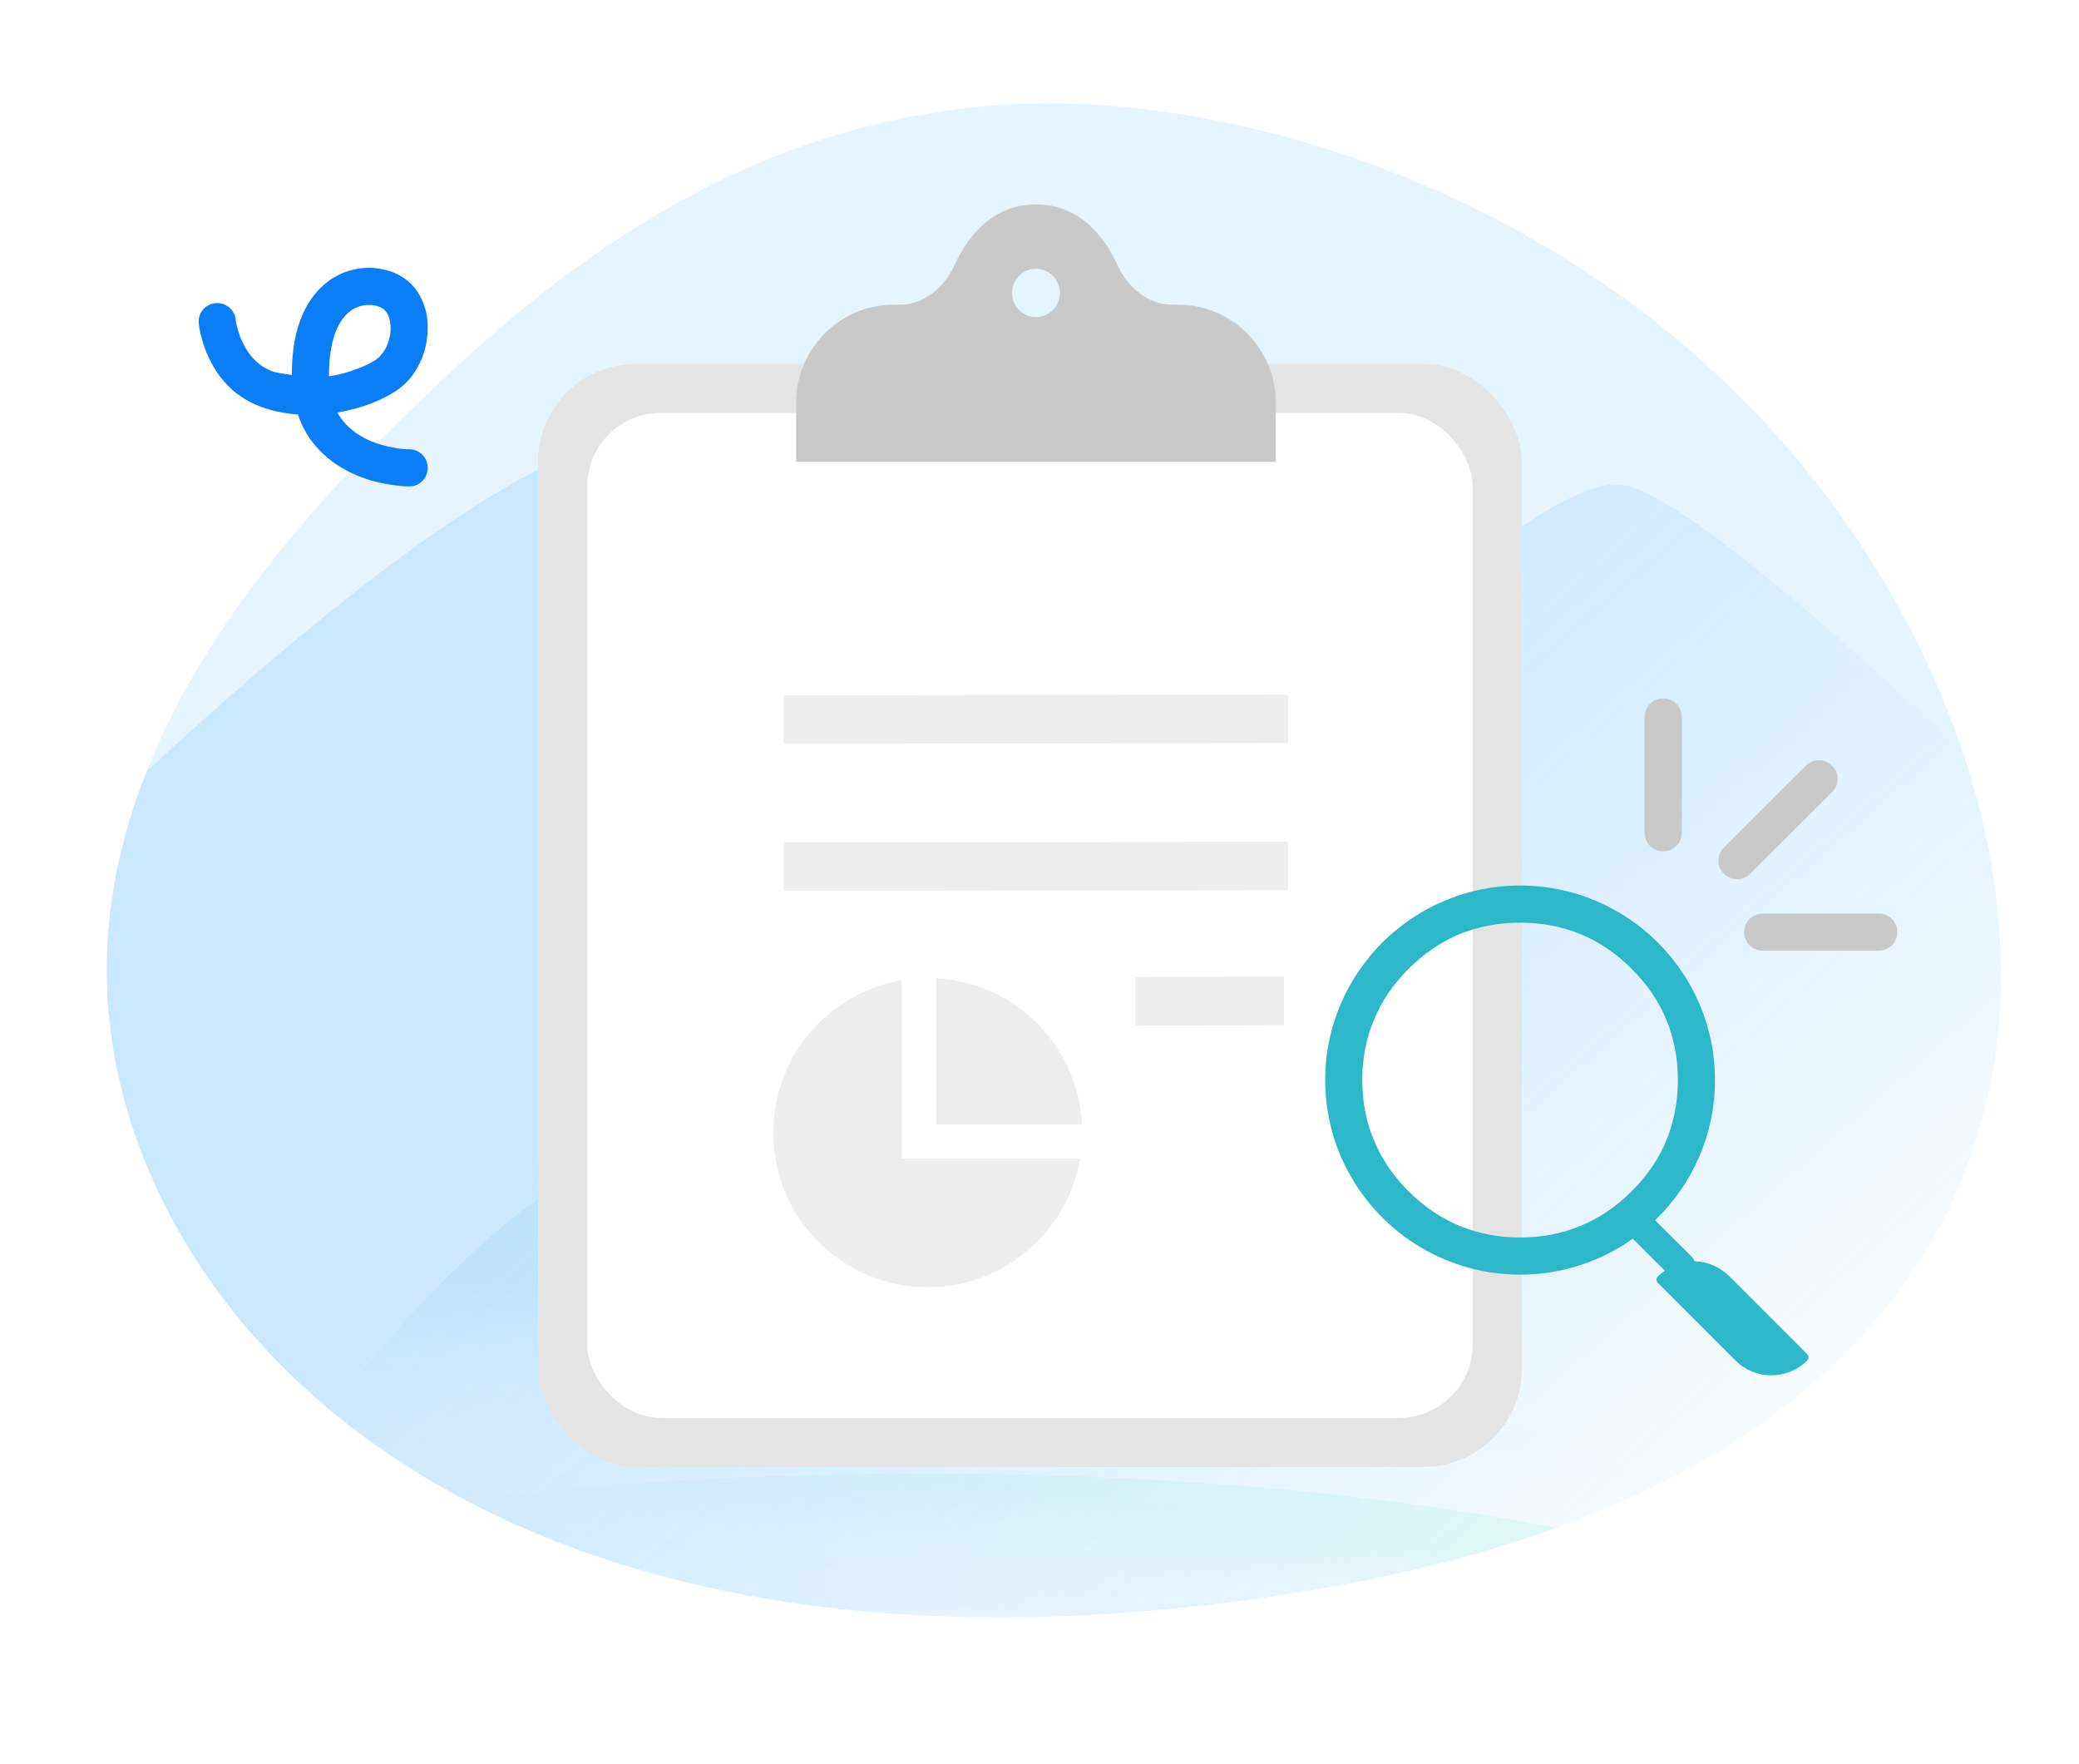 <svg width="112" height="95" viewBox="0 0 112 95" xmlns="http://www.w3.org/2000/svg" xmlns:xlink="http://www.w3.org/1999/xlink">
	<defs>
		<filter id="filter_1096_227209_dd" x="26.984" y="17.6" width="57" height="63.417" filterUnits="userSpaceOnUse" color-interpolation-filters="sRGB">
			<feFlood flood-opacity="0" result="BackgroundImageFix"/>
			<feColorMatrix in="SourceAlpha" type="matrix" values="0 0 0 0 0 0 0 0 0 0 0 0 0 0 0 0 0 0 127 0" result="hardAlpha"/>
			<feOffset dx="0" dy="0"/>
			<feGaussianBlur stdDeviation="0.667"/>
			<feComposite in2="hardAlpha" operator="out" k2="-1" k3="1"/>
			<feColorMatrix type="matrix" values="0 0 0 0 0 0 0 0 0 0.404 0 0 0 0 0.82 0 0 0 0.2 0"/>
			<feBlend mode="normal" in2="BackgroundImageFix" result="effect_dropShadow_1"/>
			<feBlend mode="normal" in="SourceGraphic" in2="effect_dropShadow_1" result="shape"/>
		</filter>
		<linearGradient id="paint_linear_1096_227225_0" x1="62" y1="33.5" x2="97" y2="73.5" gradientUnits="userSpaceOnUse">
			<stop stop-color="#AEDBFF" stop-opacity="0.514"/>
			<stop offset="1" stop-color="#FFFFFF" stop-opacity="0.643"/>
		</linearGradient>
		<linearGradient id="paint_linear_1096_227228_0" x1="56.86" y1="68.941" x2="56.86" y2="80.539" gradientUnits="userSpaceOnUse">
			<stop stop-color="#96CEFD" stop-opacity="0.247"/>
			<stop offset="1" stop-color="#FFFFFF" stop-opacity="0"/>
		</linearGradient>
		<linearGradient id="paint_linear_1096_227229_0" x1="53.107" y1="79.711" x2="52.01" y2="87.133" gradientUnits="userSpaceOnUse">
			<stop stop-color="#57E3BD" stop-opacity="0.122"/>
			<stop offset="1" stop-color="#D8D8D8" stop-opacity="0"/>
			<stop offset="1" stop-color="#D8D8D8" stop-opacity="0"/>
		</linearGradient>
	</defs>
	<path id="蒙版" d="M55.26 5.59C68.94 5.12 90.75 12.31 102.06 32.3C113.36 52.3 110.46 79.27 70.03 85.76C29.6 92.26 9.84 74.34 6.32 57.69C2.8 41.04 16.45 27.38 23.98 20.32C31.5 13.26 41.58 6.06 55.26 5.59Z" fill="#0D94FF" fill-opacity="0.102" fill-rule="evenodd"/>
	<path id="矢量 262" d="M105.71 40.46C99.31 34.43 89.94 26.09 87.13 26.09C82.73 26.09 73.45 35.87 70.43 37.69C69.25 38.39 64.96 36.04 59.51 33.06C50.92 28.36 39.47 22.1 32.86 23.76C26.22 25.43 15.32 34.67 7.9 41.55C5.95 46.46 5.1 51.9 6.32 57.69C9.07 70.7 21.74 84.5 46.46 86.79L66.14 86.32C67.42 86.16 68.71 85.98 70.03 85.76C105.16 80.12 111.96 59.01 105.71 40.46Z" fill="url(#paint_linear_1096_227225_0)" fill-opacity="1" fill-rule="evenodd"/>
	<path id="矢量 263" d="M88.96 80.12C79.42 75.72 56.19 65.07 54.41 65.07C52.16 65.07 46.85 69.71 45.3 70.51C44.73 70.81 43.63 69.65 42.18 68.13C39.73 65.56 36.3 61.95 32.82 62.7C27.31 63.91 18.88 74.61 18.88 74.61L19.07 77C29.43 84.91 46.11 89.6 70 85.76C77.59 84.54 83.86 82.6 88.96 80.12Z" fill="url(#paint_linear_1096_227228_0)" fill-opacity="1" fill-rule="evenodd"/>
	<path id="矢量 264" d="M83.81 82.3C74.63 80.47 62.72 79.37 49.69 79.37C40.78 79.37 32.4 79.88 25.05 80.79C35.45 86.28 50.27 88.94 70.03 85.76C75.23 84.93 79.8 83.75 83.81 82.3Z" fill="url(#paint_linear_1096_227229_0)" fill-opacity="1" fill-rule="evenodd"/>
	<g filter="url(#filter_1096_227209_dd)">
		<rect id="矩形" x="28.984" y="19.6" rx="5.283" width="53" height="59.417" fill="#E4E4E4" fill-opacity="1"/>
	</g>
	<rect id="矩形" x="31.634" y="22.241" rx="3.962" width="47.7" height="54.136" fill="#FFFFFF" fill-opacity="1"/>
	<path id="矢量 258" d="M55.81 11.01C58.19 11.01 59.52 12.79 60.22 14.31C60.75 15.47 61.84 16.41 63.12 16.41L63.45 16.41C66.36 16.41 68.73 18.77 68.73 21.69L68.73 24.88L42.89 24.88L42.89 21.69C42.89 18.77 45.26 16.41 48.17 16.41L48.5 16.41C49.78 16.41 50.87 15.47 51.41 14.31C52.1 12.79 53.43 11.01 55.81 11.01ZM55.81 17.08C56.52 17.08 57.1 16.5 57.1 15.78C57.1 15.06 56.52 14.48 55.81 14.48C55.1 14.48 54.52 15.06 54.52 15.78C54.52 16.5 55.1 17.08 55.81 17.08Z" fill="#C9C9C9" fill-opacity="1" fill-rule="evenodd"/>
	<path id="矢量 260" d="M69.39 37.42L42.23 37.45L42.23 40.06L69.39 40.03L69.39 37.42ZM69.39 45.34L42.23 45.38L42.23 47.98L69.39 47.95L69.39 45.34ZM61.17 55.25L69.17 55.22L69.17 52.6L61.17 52.63L61.17 55.25Z" fill="#EEEEEE" fill-opacity="1" fill-rule="evenodd"/>
	<path id="矢量 259" d="M58.29 60.56C58.07 56.32 54.67 52.92 50.43 52.7L50.43 60.56L58.29 60.56ZM48.58 52.8L48.58 62.41L58.19 62.41C57.52 66.34 54.1 69.34 49.98 69.34C45.38 69.34 41.66 65.61 41.66 61.01C41.66 56.89 44.65 53.47 48.58 52.8Z" fill="#EEEEEE" fill-opacity="1" fill-rule="evenodd"/>
	<path id="合并" d="M81.89 47.7C87.68 47.7 92.39 52.4 92.39 58.18C92.39 61.14 91.15 63.83 89.16 65.73L91.12 67.68C91.19 67.76 91.25 67.84 91.29 67.94C91.97 67.95 92.65 68.24 93.17 68.76L97.35 72.94C97.45 73.04 97.45 73.19 97.35 73.29C96.29 74.35 94.56 74.35 93.5 73.29L89.31 69.1C89.22 69.01 89.22 68.86 89.31 68.76C89.43 68.64 89.56 68.54 89.69 68.45L88.07 66.84C88.04 66.8 88 66.76 87.97 66.72C86.26 67.94 84.16 68.66 81.89 68.66C76.1 68.66 71.39 63.96 71.39 58.18C71.39 52.4 76.1 47.7 81.89 47.7ZM90.39 58.18C90.39 57.03 90.19 55.96 89.79 54.98C89.38 53.96 88.75 53.03 87.9 52.19C87.07 51.35 86.14 50.73 85.13 50.31C84.14 49.91 83.06 49.7 81.89 49.7C80.73 49.7 79.65 49.91 78.65 50.31C77.64 50.73 76.72 51.35 75.88 52.19C75.04 53.03 74.41 53.96 74 54.98C73.59 55.96 73.39 57.03 73.39 58.18C73.39 59.33 73.59 60.39 74 61.38C74.41 62.4 75.04 63.33 75.88 64.17C76.72 65 77.64 65.63 78.65 66.04C79.65 66.45 80.73 66.66 81.89 66.66C83.06 66.66 84.14 66.45 85.13 66.04C86.14 65.63 87.07 65 87.9 64.17C88.75 63.33 89.38 62.4 89.79 61.38C90.19 60.39 90.39 59.33 90.39 58.18Z" fill="#2CB8C9" fill-opacity="1" fill-rule="evenodd"/>
	<path id="矢量 261" d="M88.6 44.86L88.6 38.62C88.6 38.06 89.04 37.62 89.6 37.62C90.16 37.62 90.6 38.06 90.6 38.62L90.6 44.86C90.6 45.42 90.16 45.86 89.6 45.86C89.04 45.86 88.6 45.42 88.6 44.86ZM97.29 41.24L92.87 45.65C92.48 46.05 92.47 46.67 92.87 47.06C93.27 47.46 93.89 47.46 94.28 47.07L98.7 42.66C99.1 42.26 99.1 41.64 98.7 41.25C98.31 40.85 97.68 40.85 97.29 41.24ZM101.21 49.21L94.96 49.21C94.4 49.21 93.96 49.65 93.96 50.21C93.96 50.77 94.4 51.21 94.96 51.21L101.21 51.21C101.77 51.21 102.21 50.77 102.21 50.21C102.21 49.65 101.77 49.21 101.21 49.21Z" fill="#C9C9C9" fill-opacity="1" fill-rule="evenodd"/>
	<path id="路径 63 (边框)" d="M21.75 26.19C21.87 26.2 21.97 26.2 22.05 26.2C22.61 26.2 23.04 25.76 23.04 25.2C23.04 24.64 22.6 24.2 22.04 24.2C22.01 24.2 21.96 24.2 21.88 24.2C21.72 24.19 21.54 24.17 21.36 24.14C20.79 24.05 20.27 23.9 19.8 23.68C19.19 23.39 18.71 23 18.36 22.52C18.3 22.42 18.23 22.32 18.18 22.22C18.6 22.15 19.01 22.05 19.41 21.93C19.49 21.91 19.57 21.88 19.64 21.86C20.23 21.66 20.76 21.42 21.22 21.13C21.35 21.05 21.48 20.96 21.6 20.86C21.95 20.58 22.24 20.23 22.48 19.81C22.58 19.63 22.67 19.45 22.74 19.26C22.88 18.92 22.97 18.55 23.01 18.17C23.08 17.62 23.04 17.09 22.9 16.6C22.88 16.56 22.87 16.52 22.86 16.49C22.71 16.04 22.5 15.66 22.2 15.35C22.1 15.24 21.98 15.14 21.86 15.05C21.62 14.87 21.34 14.72 21.03 14.61C20.76 14.53 20.38 14.45 20.08 14.43C19.91 14.42 19.74 14.42 19.56 14.44C19.39 14.45 19.22 14.48 19.05 14.52C18.88 14.56 18.72 14.61 18.56 14.67C18.37 14.74 18.19 14.83 18.02 14.93C17.89 15 17.77 15.08 17.66 15.17C17.11 15.58 16.67 16.15 16.34 16.85C15.92 17.76 15.72 18.88 15.72 20.2C15.29 20.13 14.9 20.1 14.54 19.95C14.39 19.88 14.26 19.81 14.13 19.73C13.66 19.41 13.29 18.95 13.02 18.33C13 18.28 12.97 18.23 12.95 18.18C12.87 17.96 12.8 17.75 12.75 17.52C12.72 17.39 12.7 17.29 12.7 17.23C12.64 16.67 12.16 16.28 11.6 16.33C11.04 16.39 10.65 16.87 10.71 17.43C10.72 17.58 10.75 17.76 10.8 17.97C10.87 18.25 10.95 18.53 11.05 18.8C11.09 18.92 11.14 19.03 11.19 19.14C11.43 19.68 11.73 20.16 12.09 20.57C12.36 20.88 12.66 21.15 13 21.37C13.23 21.53 13.47 21.66 13.73 21.78C14.35 22.05 15.02 22.22 15.75 22.3C15.85 22.31 15.95 22.32 16.05 22.33C16.17 22.69 16.32 23.02 16.51 23.34C16.58 23.45 16.65 23.57 16.73 23.68C16.82 23.8 16.91 23.91 17.01 24.03C17.52 24.63 18.17 25.12 18.96 25.49C19.6 25.79 20.3 26 21.06 26.11C21.3 26.15 21.53 26.18 21.75 26.19ZM17.72 20.27C18.14 20.21 18.56 20.11 18.96 19.97C19.41 19.82 19.84 19.63 20.17 19.43C20.4 19.29 20.59 19.08 20.74 18.82C20.78 18.76 20.81 18.69 20.84 18.63C20.93 18.41 21 18.18 21.03 17.94C21.06 17.63 21.04 17.36 20.96 17.11C20.89 16.9 20.79 16.75 20.66 16.64C20.58 16.59 20.49 16.54 20.38 16.51C20.25 16.46 20.12 16.43 19.97 16.43C19.8 16.42 19.64 16.43 19.48 16.47C19.33 16.51 19.18 16.57 19.03 16.65C18.67 16.87 18.38 17.21 18.16 17.69C17.86 18.33 17.72 19.24 17.72 20.27Z" fill="#0A7EF7" fill-opacity="1" fill-rule="evenodd"/>
</svg>

